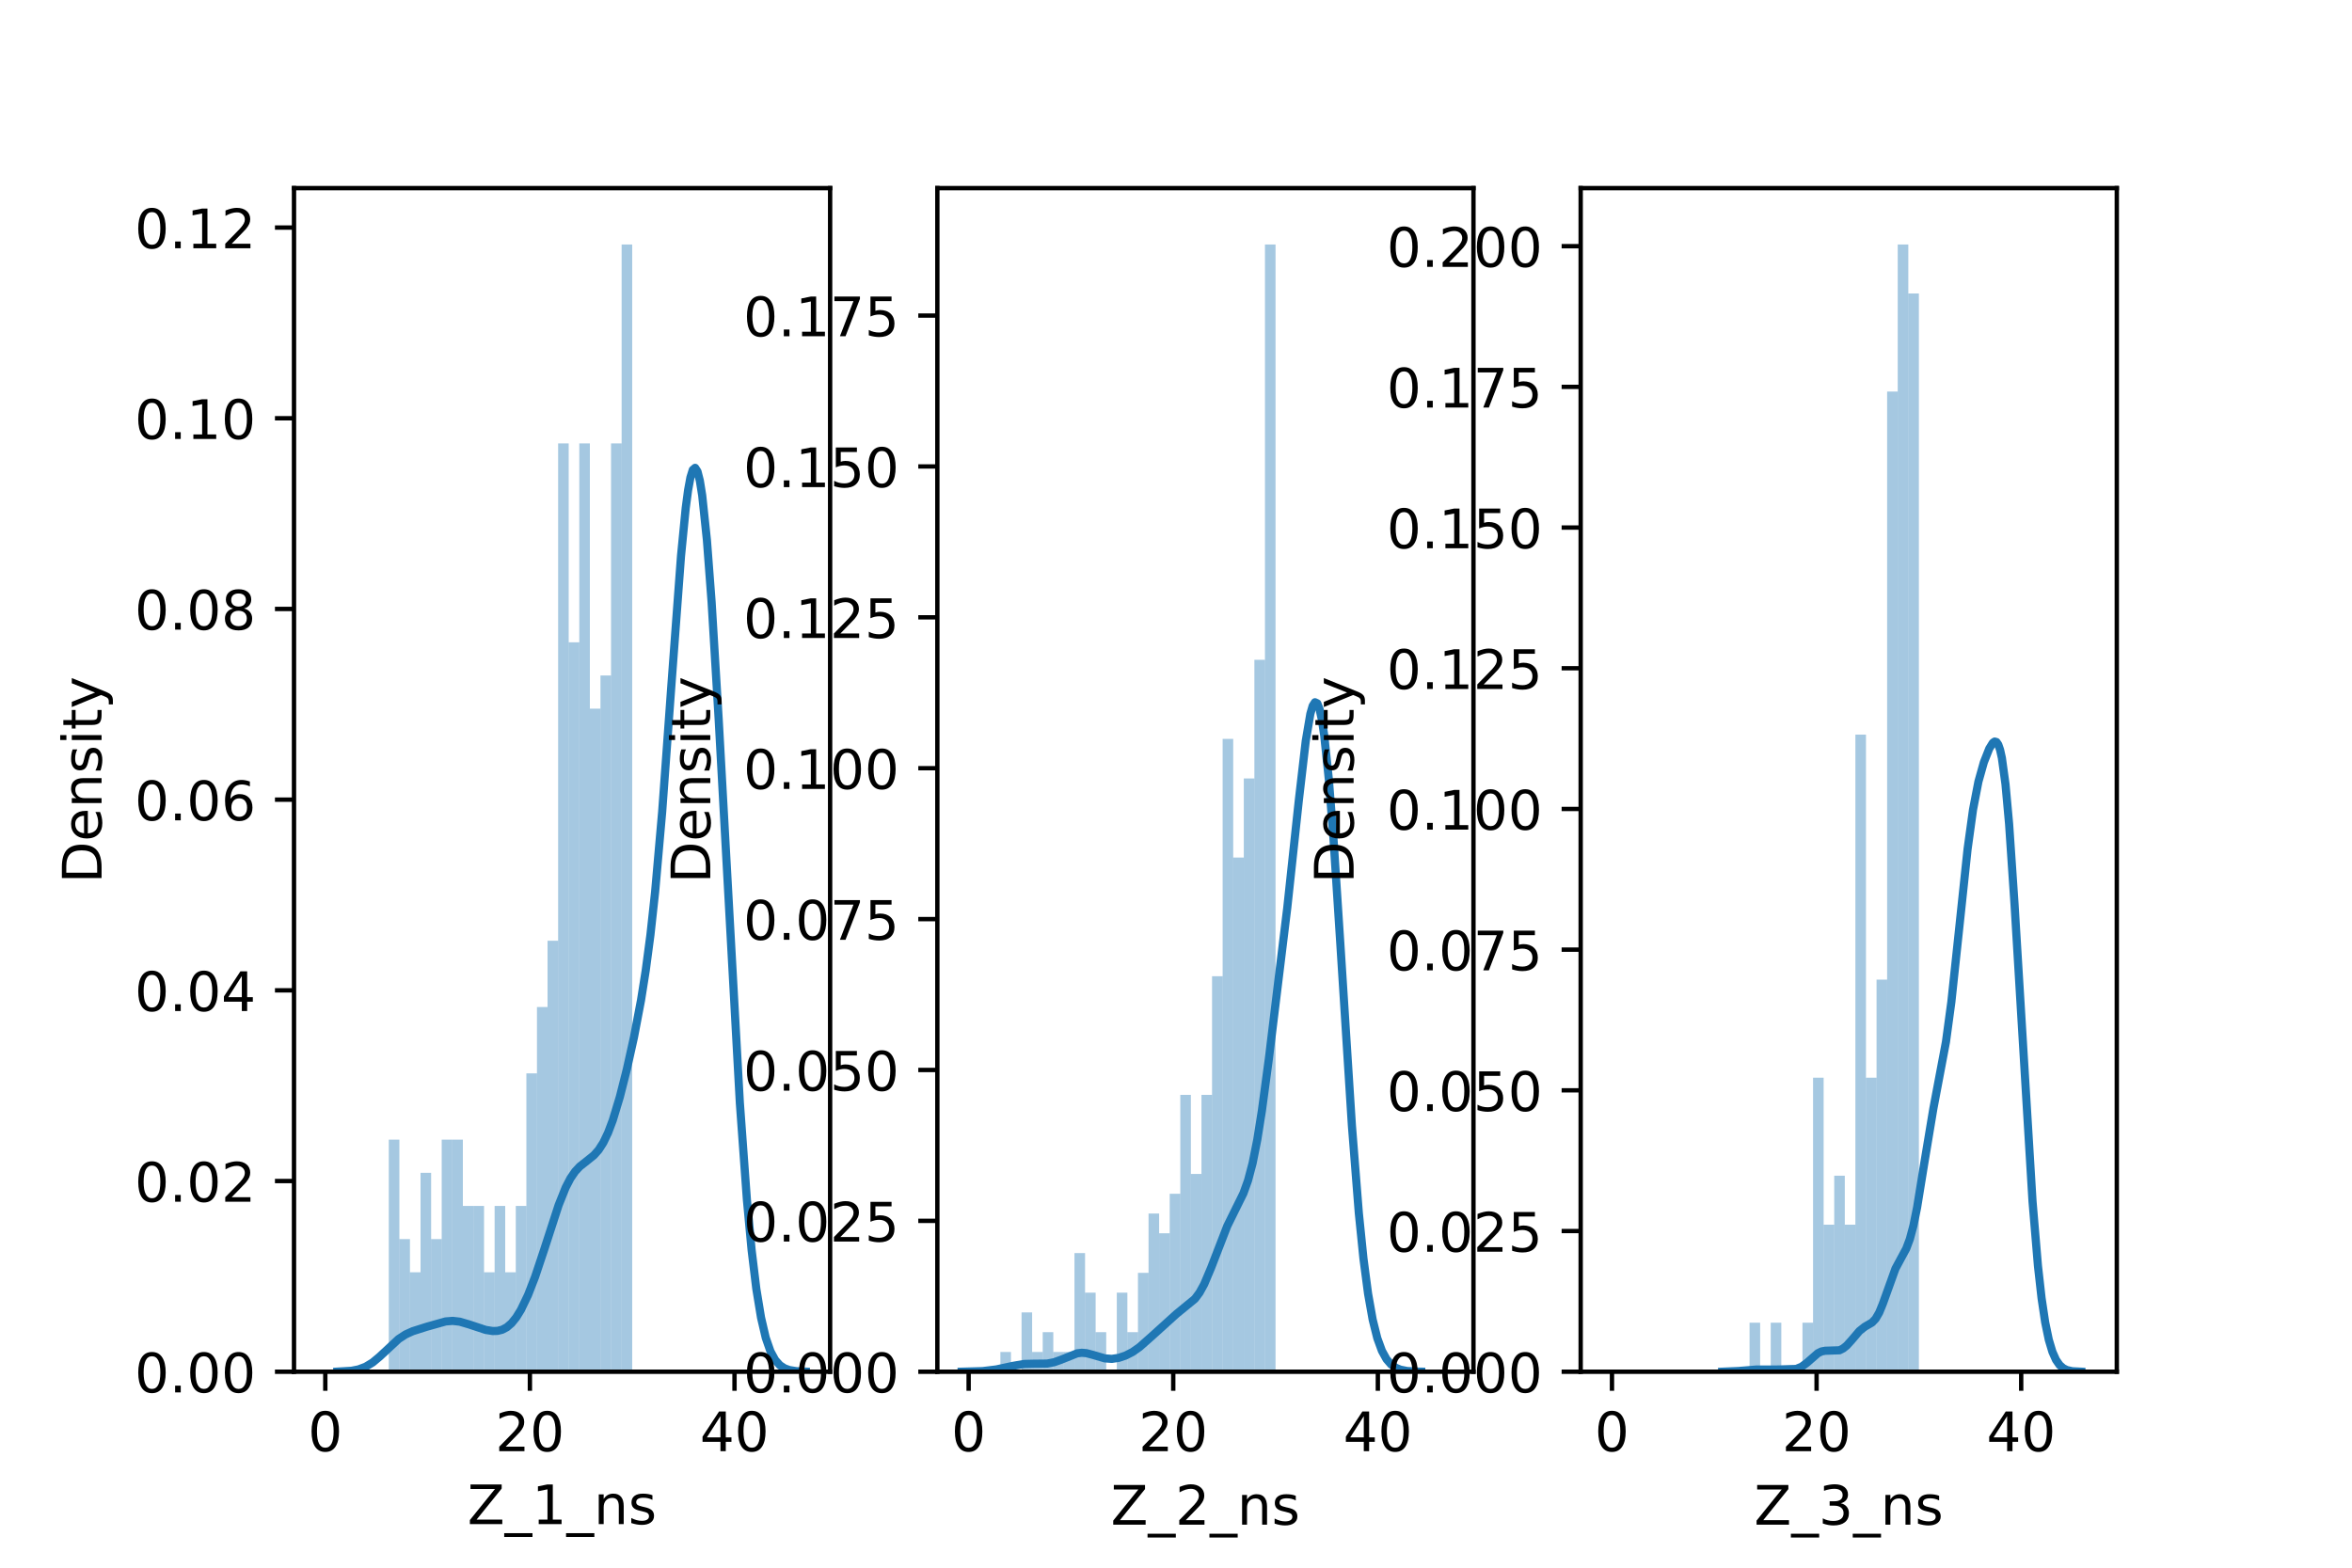 <?xml version="1.0" encoding="utf-8" standalone="no"?>
<!DOCTYPE svg PUBLIC "-//W3C//DTD SVG 1.1//EN"
  "http://www.w3.org/Graphics/SVG/1.1/DTD/svg11.dtd">
<!-- Created with matplotlib (https://matplotlib.org/) -->
<svg height="288pt" version="1.1" viewBox="0 0 432 288" width="432pt" xmlns="http://www.w3.org/2000/svg" xmlns:xlink="http://www.w3.org/1999/xlink">
 <defs>
  <style type="text/css">*{stroke-linecap:butt;stroke-linejoin:round;}</style>
 </defs>
 <g id="figure_1">
  <g id="patch_1">
   <path d="M 0 288 
L 432 288 
L 432 0 
L 0 0 
z
" style="fill:#ffffff;"/>
  </g>
  <g id="axes_1">
   <g id="patch_2">
    <path d="M 54 252 
L 152.471 252 
L 152.471 34.56 
L 54 34.56 
z
" style="fill:#ffffff;"/>
   </g>
   <g id="patch_3">
    <path clip-path="url(#p5bd2538bcc)" d="M 59.748 252 
L 61.692 252 
L 61.692 252 
L 59.748 252 
z
" style="fill:#1f77b4;opacity:0.4;"/>
   </g>
   <g id="patch_4">
    <path clip-path="url(#p5bd2538bcc)" d="M 61.692 252 
L 63.636 252 
L 63.636 252 
L 61.692 252 
z
" style="fill:#1f77b4;opacity:0.4;"/>
   </g>
   <g id="patch_5">
    <path clip-path="url(#p5bd2538bcc)" d="M 63.636 252 
L 65.579 252 
L 65.579 252 
L 63.636 252 
z
" style="fill:#1f77b4;opacity:0.4;"/>
   </g>
   <g id="patch_6">
    <path clip-path="url(#p5bd2538bcc)" d="M 65.579 252 
L 67.523 252 
L 67.523 252 
L 65.579 252 
z
" style="fill:#1f77b4;opacity:0.4;"/>
   </g>
   <g id="patch_7">
    <path clip-path="url(#p5bd2538bcc)" d="M 67.523 252 
L 69.467 252 
L 69.467 252 
L 67.523 252 
z
" style="fill:#1f77b4;opacity:0.4;"/>
   </g>
   <g id="patch_8">
    <path clip-path="url(#p5bd2538bcc)" d="M 69.467 252 
L 71.411 252 
L 71.411 252 
L 69.467 252 
z
" style="fill:#1f77b4;opacity:0.4;"/>
   </g>
   <g id="patch_9">
    <path clip-path="url(#p5bd2538bcc)" d="M 71.411 252 
L 73.355 252 
L 73.355 209.365 
L 71.411 209.365 
z
" style="fill:#1f77b4;opacity:0.4;"/>
   </g>
   <g id="patch_10">
    <path clip-path="url(#p5bd2538bcc)" d="M 73.355 252 
L 75.299 252 
L 75.299 227.637 
L 73.355 227.637 
z
" style="fill:#1f77b4;opacity:0.4;"/>
   </g>
   <g id="patch_11">
    <path clip-path="url(#p5bd2538bcc)" d="M 75.299 252 
L 77.242 252 
L 77.242 233.728 
L 75.299 233.728 
z
" style="fill:#1f77b4;opacity:0.4;"/>
   </g>
   <g id="patch_12">
    <path clip-path="url(#p5bd2538bcc)" d="M 77.242 252 
L 79.186 252 
L 79.186 215.455 
L 77.242 215.455 
z
" style="fill:#1f77b4;opacity:0.4;"/>
   </g>
   <g id="patch_13">
    <path clip-path="url(#p5bd2538bcc)" d="M 79.186 252 
L 81.13 252 
L 81.13 227.637 
L 79.186 227.637 
z
" style="fill:#1f77b4;opacity:0.4;"/>
   </g>
   <g id="patch_14">
    <path clip-path="url(#p5bd2538bcc)" d="M 81.13 252 
L 83.074 252 
L 83.074 209.365 
L 81.13 209.365 
z
" style="fill:#1f77b4;opacity:0.4;"/>
   </g>
   <g id="patch_15">
    <path clip-path="url(#p5bd2538bcc)" d="M 83.074 252 
L 85.018 252 
L 85.018 209.365 
L 83.074 209.365 
z
" style="fill:#1f77b4;opacity:0.4;"/>
   </g>
   <g id="patch_16">
    <path clip-path="url(#p5bd2538bcc)" d="M 85.018 252 
L 86.962 252 
L 86.962 221.546 
L 85.018 221.546 
z
" style="fill:#1f77b4;opacity:0.4;"/>
   </g>
   <g id="patch_17">
    <path clip-path="url(#p5bd2538bcc)" d="M 86.962 252 
L 88.906 252 
L 88.906 221.546 
L 86.962 221.546 
z
" style="fill:#1f77b4;opacity:0.4;"/>
   </g>
   <g id="patch_18">
    <path clip-path="url(#p5bd2538bcc)" d="M 88.906 252 
L 90.849 252 
L 90.849 233.728 
L 88.906 233.728 
z
" style="fill:#1f77b4;opacity:0.4;"/>
   </g>
   <g id="patch_19">
    <path clip-path="url(#p5bd2538bcc)" d="M 90.849 252 
L 92.793 252 
L 92.793 221.546 
L 90.849 221.546 
z
" style="fill:#1f77b4;opacity:0.4;"/>
   </g>
   <g id="patch_20">
    <path clip-path="url(#p5bd2538bcc)" d="M 92.793 252 
L 94.737 252 
L 94.737 233.728 
L 92.793 233.728 
z
" style="fill:#1f77b4;opacity:0.4;"/>
   </g>
   <g id="patch_21">
    <path clip-path="url(#p5bd2538bcc)" d="M 94.737 252 
L 96.681 252 
L 96.681 221.546 
L 94.737 221.546 
z
" style="fill:#1f77b4;opacity:0.4;"/>
   </g>
   <g id="patch_22">
    <path clip-path="url(#p5bd2538bcc)" d="M 96.681 252 
L 98.625 252 
L 98.625 197.183 
L 96.681 197.183 
z
" style="fill:#1f77b4;opacity:0.4;"/>
   </g>
   <g id="patch_23">
    <path clip-path="url(#p5bd2538bcc)" d="M 98.625 252 
L 100.569 252 
L 100.569 185.002 
L 98.625 185.002 
z
" style="fill:#1f77b4;opacity:0.4;"/>
   </g>
   <g id="patch_24">
    <path clip-path="url(#p5bd2538bcc)" d="M 100.569 252 
L 102.512 252 
L 102.512 172.82 
L 100.569 172.82 
z
" style="fill:#1f77b4;opacity:0.4;"/>
   </g>
   <g id="patch_25">
    <path clip-path="url(#p5bd2538bcc)" d="M 102.512 252 
L 104.456 252 
L 104.456 81.459 
L 102.512 81.459 
z
" style="fill:#1f77b4;opacity:0.4;"/>
   </g>
   <g id="patch_26">
    <path clip-path="url(#p5bd2538bcc)" d="M 104.456 252 
L 106.4 252 
L 106.4 118.003 
L 104.456 118.003 
z
" style="fill:#1f77b4;opacity:0.4;"/>
   </g>
   <g id="patch_27">
    <path clip-path="url(#p5bd2538bcc)" d="M 106.4 252 
L 108.344 252 
L 108.344 81.459 
L 106.4 81.459 
z
" style="fill:#1f77b4;opacity:0.4;"/>
   </g>
   <g id="patch_28">
    <path clip-path="url(#p5bd2538bcc)" d="M 108.344 252 
L 110.288 252 
L 110.288 130.185 
L 108.344 130.185 
z
" style="fill:#1f77b4;opacity:0.4;"/>
   </g>
   <g id="patch_29">
    <path clip-path="url(#p5bd2538bcc)" d="M 110.288 252 
L 112.232 252 
L 112.232 124.094 
L 110.288 124.094 
z
" style="fill:#1f77b4;opacity:0.4;"/>
   </g>
   <g id="patch_30">
    <path clip-path="url(#p5bd2538bcc)" d="M 112.232 252 
L 114.175 252 
L 114.175 81.459 
L 112.232 81.459 
z
" style="fill:#1f77b4;opacity:0.4;"/>
   </g>
   <g id="patch_31">
    <path clip-path="url(#p5bd2538bcc)" d="M 114.175 252 
L 116.119 252 
L 116.119 44.914 
L 114.175 44.914 
z
" style="fill:#1f77b4;opacity:0.4;"/>
   </g>
   <g id="matplotlib.axis_1">
    <g id="xtick_1">
     <g id="line2d_1">
      <defs>
       <path d="M 0 0 
L 0 3.5 
" id="maea477ace5" style="stroke:#000000;stroke-width:0.8;"/>
      </defs>
      <g>
       <use style="stroke:#000000;stroke-width:0.8;" x="59.748" xlink:href="#maea477ace5" y="252"/>
      </g>
     </g>
     <g id="text_1">
      <!-- 0 -->
      <g transform="translate(56.567 266.598)scale(0.1 -0.1)">
       <defs>
        <path d="M 31.781 66.406 
Q 24.172 66.406 20.328 58.906 
Q 16.5 51.422 16.5 36.375 
Q 16.5 21.391 20.328 13.891 
Q 24.172 6.391 31.781 6.391 
Q 39.453 6.391 43.281 13.891 
Q 47.125 21.391 47.125 36.375 
Q 47.125 51.422 43.281 58.906 
Q 39.453 66.406 31.781 66.406 
z
M 31.781 74.219 
Q 44.047 74.219 50.516 64.516 
Q 56.984 54.828 56.984 36.375 
Q 56.984 17.969 50.516 8.266 
Q 44.047 -1.422 31.781 -1.422 
Q 19.531 -1.422 13.062 8.266 
Q 6.594 17.969 6.594 36.375 
Q 6.594 54.828 13.062 64.516 
Q 19.531 74.219 31.781 74.219 
z
" id="DejaVuSans-48"/>
       </defs>
       <use xlink:href="#DejaVuSans-48"/>
      </g>
     </g>
    </g>
    <g id="xtick_2">
     <g id="line2d_2">
      <g>
       <use style="stroke:#000000;stroke-width:0.8;" x="97.329" xlink:href="#maea477ace5" y="252"/>
      </g>
     </g>
     <g id="text_2">
      <!-- 20 -->
      <g transform="translate(90.966 266.598)scale(0.1 -0.1)">
       <defs>
        <path d="M 19.188 8.297 
L 53.609 8.297 
L 53.609 0 
L 7.328 0 
L 7.328 8.297 
Q 12.938 14.109 22.625 23.891 
Q 32.328 33.688 34.812 36.531 
Q 39.547 41.844 41.422 45.531 
Q 43.312 49.219 43.312 52.781 
Q 43.312 58.594 39.234 62.25 
Q 35.156 65.922 28.609 65.922 
Q 23.969 65.922 18.812 64.312 
Q 13.672 62.703 7.812 59.422 
L 7.812 69.391 
Q 13.766 71.781 18.938 73 
Q 24.125 74.219 28.422 74.219 
Q 39.75 74.219 46.484 68.547 
Q 53.219 62.891 53.219 53.422 
Q 53.219 48.922 51.531 44.891 
Q 49.859 40.875 45.406 35.406 
Q 44.188 33.984 37.641 27.219 
Q 31.109 20.453 19.188 8.297 
z
" id="DejaVuSans-50"/>
       </defs>
       <use xlink:href="#DejaVuSans-50"/>
       <use x="63.623" xlink:href="#DejaVuSans-48"/>
      </g>
     </g>
    </g>
    <g id="xtick_3">
     <g id="line2d_3">
      <g>
       <use style="stroke:#000000;stroke-width:0.8;" x="134.91" xlink:href="#maea477ace5" y="252"/>
      </g>
     </g>
     <g id="text_3">
      <!-- 40 -->
      <g transform="translate(128.547 266.598)scale(0.1 -0.1)">
       <defs>
        <path d="M 37.797 64.312 
L 12.891 25.391 
L 37.797 25.391 
z
M 35.203 72.906 
L 47.609 72.906 
L 47.609 25.391 
L 58.016 25.391 
L 58.016 17.188 
L 47.609 17.188 
L 47.609 0 
L 37.797 0 
L 37.797 17.188 
L 4.891 17.188 
L 4.891 26.703 
z
" id="DejaVuSans-52"/>
       </defs>
       <use xlink:href="#DejaVuSans-52"/>
       <use x="63.623" xlink:href="#DejaVuSans-48"/>
      </g>
     </g>
    </g>
    <g id="text_4">
     <!-- Z_1_ns -->
     <g transform="translate(85.856 279.998)scale(0.1 -0.1)">
      <defs>
       <path d="M 5.609 72.906 
L 62.891 72.906 
L 62.891 65.375 
L 16.797 8.297 
L 64.016 8.297 
L 64.016 0 
L 4.5 0 
L 4.5 7.516 
L 50.594 64.594 
L 5.609 64.594 
z
" id="DejaVuSans-90"/>
       <path d="M 50.984 -16.609 
L 50.984 -23.578 
L -0.984 -23.578 
L -0.984 -16.609 
z
" id="DejaVuSans-95"/>
       <path d="M 12.406 8.297 
L 28.516 8.297 
L 28.516 63.922 
L 10.984 60.406 
L 10.984 69.391 
L 28.422 72.906 
L 38.281 72.906 
L 38.281 8.297 
L 54.391 8.297 
L 54.391 0 
L 12.406 0 
z
" id="DejaVuSans-49"/>
       <path d="M 54.891 33.016 
L 54.891 0 
L 45.906 0 
L 45.906 32.719 
Q 45.906 40.484 42.875 44.328 
Q 39.844 48.188 33.797 48.188 
Q 26.516 48.188 22.312 43.547 
Q 18.109 38.922 18.109 30.906 
L 18.109 0 
L 9.078 0 
L 9.078 54.688 
L 18.109 54.688 
L 18.109 46.188 
Q 21.344 51.125 25.703 53.562 
Q 30.078 56 35.797 56 
Q 45.219 56 50.047 50.172 
Q 54.891 44.344 54.891 33.016 
z
" id="DejaVuSans-110"/>
       <path d="M 44.281 53.078 
L 44.281 44.578 
Q 40.484 46.531 36.375 47.5 
Q 32.281 48.484 27.875 48.484 
Q 21.188 48.484 17.844 46.438 
Q 14.5 44.391 14.5 40.281 
Q 14.5 37.156 16.891 35.375 
Q 19.281 33.594 26.516 31.984 
L 29.594 31.297 
Q 39.156 29.25 43.188 25.516 
Q 47.219 21.781 47.219 15.094 
Q 47.219 7.469 41.188 3.016 
Q 35.156 -1.422 24.609 -1.422 
Q 20.219 -1.422 15.453 -0.562 
Q 10.688 0.297 5.422 2 
L 5.422 11.281 
Q 10.406 8.688 15.234 7.391 
Q 20.062 6.109 24.812 6.109 
Q 31.156 6.109 34.562 8.281 
Q 37.984 10.453 37.984 14.406 
Q 37.984 18.062 35.516 20.016 
Q 33.062 21.969 24.703 23.781 
L 21.578 24.516 
Q 13.234 26.266 9.516 29.906 
Q 5.812 33.547 5.812 39.891 
Q 5.812 47.609 11.281 51.797 
Q 16.75 56 26.812 56 
Q 31.781 56 36.172 55.266 
Q 40.578 54.547 44.281 53.078 
z
" id="DejaVuSans-115"/>
      </defs>
      <use xlink:href="#DejaVuSans-90"/>
      <use x="68.506" xlink:href="#DejaVuSans-95"/>
      <use x="118.506" xlink:href="#DejaVuSans-49"/>
      <use x="182.129" xlink:href="#DejaVuSans-95"/>
      <use x="232.129" xlink:href="#DejaVuSans-110"/>
      <use x="295.508" xlink:href="#DejaVuSans-115"/>
     </g>
    </g>
   </g>
   <g id="matplotlib.axis_2">
    <g id="ytick_1">
     <g id="line2d_4">
      <defs>
       <path d="M 0 0 
L -3.5 0 
" id="me476aa5014" style="stroke:#000000;stroke-width:0.8;"/>
      </defs>
      <g>
       <use style="stroke:#000000;stroke-width:0.8;" x="54" xlink:href="#me476aa5014" y="252"/>
      </g>
     </g>
     <g id="text_5">
      <!-- 0.00 -->
      <g transform="translate(24.734 255.799)scale(0.1 -0.1)">
       <defs>
        <path d="M 10.688 12.406 
L 21 12.406 
L 21 0 
L 10.688 0 
z
" id="DejaVuSans-46"/>
       </defs>
       <use xlink:href="#DejaVuSans-48"/>
       <use x="63.623" xlink:href="#DejaVuSans-46"/>
       <use x="95.41" xlink:href="#DejaVuSans-48"/>
       <use x="159.033" xlink:href="#DejaVuSans-48"/>
      </g>
     </g>
    </g>
    <g id="ytick_2">
     <g id="line2d_5">
      <g>
       <use style="stroke:#000000;stroke-width:0.8;" x="54" xlink:href="#me476aa5014" y="216.968"/>
      </g>
     </g>
     <g id="text_6">
      <!-- 0.02 -->
      <g transform="translate(24.734 220.767)scale(0.1 -0.1)">
       <use xlink:href="#DejaVuSans-48"/>
       <use x="63.623" xlink:href="#DejaVuSans-46"/>
       <use x="95.41" xlink:href="#DejaVuSans-48"/>
       <use x="159.033" xlink:href="#DejaVuSans-50"/>
      </g>
     </g>
    </g>
    <g id="ytick_3">
     <g id="line2d_6">
      <g>
       <use style="stroke:#000000;stroke-width:0.8;" x="54" xlink:href="#me476aa5014" y="181.935"/>
      </g>
     </g>
     <g id="text_7">
      <!-- 0.04 -->
      <g transform="translate(24.734 185.735)scale(0.1 -0.1)">
       <use xlink:href="#DejaVuSans-48"/>
       <use x="63.623" xlink:href="#DejaVuSans-46"/>
       <use x="95.41" xlink:href="#DejaVuSans-48"/>
       <use x="159.033" xlink:href="#DejaVuSans-52"/>
      </g>
     </g>
    </g>
    <g id="ytick_4">
     <g id="line2d_7">
      <g>
       <use style="stroke:#000000;stroke-width:0.8;" x="54" xlink:href="#me476aa5014" y="146.903"/>
      </g>
     </g>
     <g id="text_8">
      <!-- 0.06 -->
      <g transform="translate(24.734 150.702)scale(0.1 -0.1)">
       <defs>
        <path d="M 33.016 40.375 
Q 26.375 40.375 22.484 35.828 
Q 18.609 31.297 18.609 23.391 
Q 18.609 15.531 22.484 10.953 
Q 26.375 6.391 33.016 6.391 
Q 39.656 6.391 43.531 10.953 
Q 47.406 15.531 47.406 23.391 
Q 47.406 31.297 43.531 35.828 
Q 39.656 40.375 33.016 40.375 
z
M 52.594 71.297 
L 52.594 62.312 
Q 48.875 64.062 45.094 64.984 
Q 41.312 65.922 37.594 65.922 
Q 27.828 65.922 22.672 59.328 
Q 17.531 52.734 16.797 39.406 
Q 19.672 43.656 24.016 45.922 
Q 28.375 48.188 33.594 48.188 
Q 44.578 48.188 50.953 41.516 
Q 57.328 34.859 57.328 23.391 
Q 57.328 12.156 50.688 5.359 
Q 44.047 -1.422 33.016 -1.422 
Q 20.359 -1.422 13.672 8.266 
Q 6.984 17.969 6.984 36.375 
Q 6.984 53.656 15.188 63.938 
Q 23.391 74.219 37.203 74.219 
Q 40.922 74.219 44.703 73.484 
Q 48.484 72.75 52.594 71.297 
z
" id="DejaVuSans-54"/>
       </defs>
       <use xlink:href="#DejaVuSans-48"/>
       <use x="63.623" xlink:href="#DejaVuSans-46"/>
       <use x="95.41" xlink:href="#DejaVuSans-48"/>
       <use x="159.033" xlink:href="#DejaVuSans-54"/>
      </g>
     </g>
    </g>
    <g id="ytick_5">
     <g id="line2d_8">
      <g>
       <use style="stroke:#000000;stroke-width:0.8;" x="54" xlink:href="#me476aa5014" y="111.871"/>
      </g>
     </g>
     <g id="text_9">
      <!-- 0.08 -->
      <g transform="translate(24.734 115.67)scale(0.1 -0.1)">
       <defs>
        <path d="M 31.781 34.625 
Q 24.75 34.625 20.719 30.859 
Q 16.703 27.094 16.703 20.516 
Q 16.703 13.922 20.719 10.156 
Q 24.75 6.391 31.781 6.391 
Q 38.812 6.391 42.859 10.172 
Q 46.922 13.969 46.922 20.516 
Q 46.922 27.094 42.891 30.859 
Q 38.875 34.625 31.781 34.625 
z
M 21.922 38.812 
Q 15.578 40.375 12.031 44.719 
Q 8.5 49.078 8.5 55.328 
Q 8.5 64.062 14.719 69.141 
Q 20.953 74.219 31.781 74.219 
Q 42.672 74.219 48.875 69.141 
Q 55.078 64.062 55.078 55.328 
Q 55.078 49.078 51.531 44.719 
Q 48 40.375 41.703 38.812 
Q 48.828 37.156 52.797 32.312 
Q 56.781 27.484 56.781 20.516 
Q 56.781 9.906 50.312 4.234 
Q 43.844 -1.422 31.781 -1.422 
Q 19.734 -1.422 13.25 4.234 
Q 6.781 9.906 6.781 20.516 
Q 6.781 27.484 10.781 32.312 
Q 14.797 37.156 21.922 38.812 
z
M 18.312 54.391 
Q 18.312 48.734 21.844 45.562 
Q 25.391 42.391 31.781 42.391 
Q 38.141 42.391 41.719 45.562 
Q 45.312 48.734 45.312 54.391 
Q 45.312 60.062 41.719 63.234 
Q 38.141 66.406 31.781 66.406 
Q 25.391 66.406 21.844 63.234 
Q 18.312 60.062 18.312 54.391 
z
" id="DejaVuSans-56"/>
       </defs>
       <use xlink:href="#DejaVuSans-48"/>
       <use x="63.623" xlink:href="#DejaVuSans-46"/>
       <use x="95.41" xlink:href="#DejaVuSans-48"/>
       <use x="159.033" xlink:href="#DejaVuSans-56"/>
      </g>
     </g>
    </g>
    <g id="ytick_6">
     <g id="line2d_9">
      <g>
       <use style="stroke:#000000;stroke-width:0.8;" x="54" xlink:href="#me476aa5014" y="76.838"/>
      </g>
     </g>
     <g id="text_10">
      <!-- 0.10 -->
      <g transform="translate(24.734 80.637)scale(0.1 -0.1)">
       <use xlink:href="#DejaVuSans-48"/>
       <use x="63.623" xlink:href="#DejaVuSans-46"/>
       <use x="95.41" xlink:href="#DejaVuSans-49"/>
       <use x="159.033" xlink:href="#DejaVuSans-48"/>
      </g>
     </g>
    </g>
    <g id="ytick_7">
     <g id="line2d_10">
      <g>
       <use style="stroke:#000000;stroke-width:0.8;" x="54" xlink:href="#me476aa5014" y="41.806"/>
      </g>
     </g>
     <g id="text_11">
      <!-- 0.12 -->
      <g transform="translate(24.734 45.605)scale(0.1 -0.1)">
       <use xlink:href="#DejaVuSans-48"/>
       <use x="63.623" xlink:href="#DejaVuSans-46"/>
       <use x="95.41" xlink:href="#DejaVuSans-49"/>
       <use x="159.033" xlink:href="#DejaVuSans-50"/>
      </g>
     </g>
    </g>
    <g id="text_12">
     <!-- Density -->
     <g transform="translate(18.655 162.289)rotate(-90)scale(0.1 -0.1)">
      <defs>
       <path d="M 19.672 64.797 
L 19.672 8.109 
L 31.594 8.109 
Q 46.688 8.109 53.688 14.938 
Q 60.688 21.781 60.688 36.531 
Q 60.688 51.172 53.688 57.984 
Q 46.688 64.797 31.594 64.797 
z
M 9.812 72.906 
L 30.078 72.906 
Q 51.266 72.906 61.172 64.094 
Q 71.094 55.281 71.094 36.531 
Q 71.094 17.672 61.125 8.828 
Q 51.172 0 30.078 0 
L 9.812 0 
z
" id="DejaVuSans-68"/>
       <path d="M 56.203 29.594 
L 56.203 25.203 
L 14.891 25.203 
Q 15.484 15.922 20.484 11.062 
Q 25.484 6.203 34.422 6.203 
Q 39.594 6.203 44.453 7.469 
Q 49.312 8.734 54.109 11.281 
L 54.109 2.781 
Q 49.266 0.734 44.188 -0.344 
Q 39.109 -1.422 33.891 -1.422 
Q 20.797 -1.422 13.156 6.188 
Q 5.516 13.812 5.516 26.812 
Q 5.516 40.234 12.766 48.109 
Q 20.016 56 32.328 56 
Q 43.359 56 49.781 48.891 
Q 56.203 41.797 56.203 29.594 
z
M 47.219 32.234 
Q 47.125 39.594 43.094 43.984 
Q 39.062 48.391 32.422 48.391 
Q 24.906 48.391 20.391 44.141 
Q 15.875 39.891 15.188 32.172 
z
" id="DejaVuSans-101"/>
       <path d="M 9.422 54.688 
L 18.406 54.688 
L 18.406 0 
L 9.422 0 
z
M 9.422 75.984 
L 18.406 75.984 
L 18.406 64.594 
L 9.422 64.594 
z
" id="DejaVuSans-105"/>
       <path d="M 18.312 70.219 
L 18.312 54.688 
L 36.812 54.688 
L 36.812 47.703 
L 18.312 47.703 
L 18.312 18.016 
Q 18.312 11.328 20.141 9.422 
Q 21.969 7.516 27.594 7.516 
L 36.812 7.516 
L 36.812 0 
L 27.594 0 
Q 17.188 0 13.234 3.875 
Q 9.281 7.766 9.281 18.016 
L 9.281 47.703 
L 2.688 47.703 
L 2.688 54.688 
L 9.281 54.688 
L 9.281 70.219 
z
" id="DejaVuSans-116"/>
       <path d="M 32.172 -5.078 
Q 28.375 -14.844 24.75 -17.812 
Q 21.141 -20.797 15.094 -20.797 
L 7.906 -20.797 
L 7.906 -13.281 
L 13.188 -13.281 
Q 16.891 -13.281 18.938 -11.516 
Q 21 -9.766 23.484 -3.219 
L 25.094 0.875 
L 2.984 54.688 
L 12.5 54.688 
L 29.594 11.922 
L 46.688 54.688 
L 56.203 54.688 
z
" id="DejaVuSans-121"/>
      </defs>
      <use xlink:href="#DejaVuSans-68"/>
      <use x="77.002" xlink:href="#DejaVuSans-101"/>
      <use x="138.525" xlink:href="#DejaVuSans-110"/>
      <use x="201.904" xlink:href="#DejaVuSans-115"/>
      <use x="254.004" xlink:href="#DejaVuSans-105"/>
      <use x="281.787" xlink:href="#DejaVuSans-116"/>
      <use x="320.996" xlink:href="#DejaVuSans-121"/>
     </g>
    </g>
   </g>
   <g id="line2d_11">
    <path clip-path="url(#p5bd2538bcc)" d="M 61.97 251.981 
L 64.564 251.825 
L 65.86 251.571 
L 67.157 251.084 
L 68.454 250.295 
L 69.751 249.209 
L 73.209 245.99 
L 74.506 245.145 
L 75.803 244.558 
L 78.397 243.734 
L 81.855 242.762 
L 83.152 242.658 
L 84.449 242.807 
L 86.178 243.317 
L 89.204 244.319 
L 90.501 244.523 
L 91.365 244.498 
L 92.23 244.287 
L 93.094 243.833 
L 93.959 243.087 
L 94.824 242.017 
L 95.688 240.613 
L 96.985 237.909 
L 98.282 234.57 
L 100.011 229.386 
L 102.605 221.393 
L 103.902 218.156 
L 104.766 216.487 
L 105.631 215.221 
L 106.495 214.294 
L 107.792 213.273 
L 109.089 212.229 
L 109.954 211.253 
L 110.818 209.904 
L 111.683 208.099 
L 112.547 205.811 
L 113.844 201.53 
L 115.141 196.413 
L 116.438 190.578 
L 117.735 183.763 
L 118.599 178.309 
L 119.464 171.77 
L 120.328 163.856 
L 121.625 149.128 
L 123.354 125.36 
L 125.084 102.137 
L 125.948 93.326 
L 126.38 90.069 
L 126.813 87.71 
L 127.245 86.32 
L 127.677 85.947 
L 128.11 86.609 
L 128.542 88.304 
L 128.974 91.001 
L 129.839 99.19 
L 130.703 110.6 
L 132 132.105 
L 135.891 202.607 
L 137.188 220.42 
L 138.052 229.644 
L 138.917 236.784 
L 139.781 242.053 
L 140.646 245.761 
L 141.51 248.249 
L 142.375 249.84 
L 143.24 250.81 
L 144.104 251.374 
L 144.969 251.686 
L 146.266 251.898 
L 147.995 251.981 
L 147.995 251.981 
" style="fill:none;stroke:#1f77b4;stroke-linecap:square;stroke-width:1.5;"/>
   </g>
   <g id="patch_32">
    <path d="M 54 252 
L 54 34.56 
" style="fill:none;stroke:#000000;stroke-linecap:square;stroke-linejoin:miter;stroke-width:0.8;"/>
   </g>
   <g id="patch_33">
    <path d="M 152.471 252 
L 152.471 34.56 
" style="fill:none;stroke:#000000;stroke-linecap:square;stroke-linejoin:miter;stroke-width:0.8;"/>
   </g>
   <g id="patch_34">
    <path d="M 54 252 
L 152.471 252 
" style="fill:none;stroke:#000000;stroke-linecap:square;stroke-linejoin:miter;stroke-width:0.8;"/>
   </g>
   <g id="patch_35">
    <path d="M 54 34.56 
L 152.471 34.56 
" style="fill:none;stroke:#000000;stroke-linecap:square;stroke-linejoin:miter;stroke-width:0.8;"/>
   </g>
  </g>
  <g id="axes_2">
   <g id="patch_36">
    <path d="M 172.165 252 
L 270.635 252 
L 270.635 34.56 
L 172.165 34.56 
z
" style="fill:#ffffff;"/>
   </g>
   <g id="patch_37">
    <path clip-path="url(#p69d1ebd123)" d="M 177.913 252 
L 179.856 252 
L 179.856 252 
L 177.913 252 
z
" style="fill:#1f77b4;opacity:0.4;"/>
   </g>
   <g id="patch_38">
    <path clip-path="url(#p69d1ebd123)" d="M 179.856 252 
L 181.8 252 
L 181.8 252 
L 179.856 252 
z
" style="fill:#1f77b4;opacity:0.4;"/>
   </g>
   <g id="patch_39">
    <path clip-path="url(#p69d1ebd123)" d="M 181.8 252 
L 183.744 252 
L 183.744 252 
L 181.8 252 
z
" style="fill:#1f77b4;opacity:0.4;"/>
   </g>
   <g id="patch_40">
    <path clip-path="url(#p69d1ebd123)" d="M 183.744 252 
L 185.688 252 
L 185.688 248.367 
L 183.744 248.367 
z
" style="fill:#1f77b4;opacity:0.4;"/>
   </g>
   <g id="patch_41">
    <path clip-path="url(#p69d1ebd123)" d="M 185.688 252 
L 187.632 252 
L 187.632 252 
L 185.688 252 
z
" style="fill:#1f77b4;opacity:0.4;"/>
   </g>
   <g id="patch_42">
    <path clip-path="url(#p69d1ebd123)" d="M 187.632 252 
L 189.576 252 
L 189.576 241.101 
L 187.632 241.101 
z
" style="fill:#1f77b4;opacity:0.4;"/>
   </g>
   <g id="patch_43">
    <path clip-path="url(#p69d1ebd123)" d="M 189.576 252 
L 191.52 252 
L 191.52 248.367 
L 189.576 248.367 
z
" style="fill:#1f77b4;opacity:0.4;"/>
   </g>
   <g id="patch_44">
    <path clip-path="url(#p69d1ebd123)" d="M 191.52 252 
L 193.463 252 
L 193.463 244.734 
L 191.52 244.734 
z
" style="fill:#1f77b4;opacity:0.4;"/>
   </g>
   <g id="patch_45">
    <path clip-path="url(#p69d1ebd123)" d="M 193.463 252 
L 195.407 252 
L 195.407 248.367 
L 193.463 248.367 
z
" style="fill:#1f77b4;opacity:0.4;"/>
   </g>
   <g id="patch_46">
    <path clip-path="url(#p69d1ebd123)" d="M 195.407 252 
L 197.351 252 
L 197.351 248.367 
L 195.407 248.367 
z
" style="fill:#1f77b4;opacity:0.4;"/>
   </g>
   <g id="patch_47">
    <path clip-path="url(#p69d1ebd123)" d="M 197.351 252 
L 199.295 252 
L 199.295 230.202 
L 197.351 230.202 
z
" style="fill:#1f77b4;opacity:0.4;"/>
   </g>
   <g id="patch_48">
    <path clip-path="url(#p69d1ebd123)" d="M 199.295 252 
L 201.239 252 
L 201.239 237.468 
L 199.295 237.468 
z
" style="fill:#1f77b4;opacity:0.4;"/>
   </g>
   <g id="patch_49">
    <path clip-path="url(#p69d1ebd123)" d="M 201.239 252 
L 203.183 252 
L 203.183 244.734 
L 201.239 244.734 
z
" style="fill:#1f77b4;opacity:0.4;"/>
   </g>
   <g id="patch_50">
    <path clip-path="url(#p69d1ebd123)" d="M 203.183 252 
L 205.126 252 
L 205.126 252 
L 203.183 252 
z
" style="fill:#1f77b4;opacity:0.4;"/>
   </g>
   <g id="patch_51">
    <path clip-path="url(#p69d1ebd123)" d="M 205.126 252 
L 207.07 252 
L 207.07 237.468 
L 205.126 237.468 
z
" style="fill:#1f77b4;opacity:0.4;"/>
   </g>
   <g id="patch_52">
    <path clip-path="url(#p69d1ebd123)" d="M 207.07 252 
L 209.014 252 
L 209.014 244.734 
L 207.07 244.734 
z
" style="fill:#1f77b4;opacity:0.4;"/>
   </g>
   <g id="patch_53">
    <path clip-path="url(#p69d1ebd123)" d="M 209.014 252 
L 210.958 252 
L 210.958 233.835 
L 209.014 233.835 
z
" style="fill:#1f77b4;opacity:0.4;"/>
   </g>
   <g id="patch_54">
    <path clip-path="url(#p69d1ebd123)" d="M 210.958 252 
L 212.902 252 
L 212.902 222.935 
L 210.958 222.935 
z
" style="fill:#1f77b4;opacity:0.4;"/>
   </g>
   <g id="patch_55">
    <path clip-path="url(#p69d1ebd123)" d="M 212.902 252 
L 214.846 252 
L 214.846 226.568 
L 212.902 226.568 
z
" style="fill:#1f77b4;opacity:0.4;"/>
   </g>
   <g id="patch_56">
    <path clip-path="url(#p69d1ebd123)" d="M 214.846 252 
L 216.789 252 
L 216.789 219.302 
L 214.846 219.302 
z
" style="fill:#1f77b4;opacity:0.4;"/>
   </g>
   <g id="patch_57">
    <path clip-path="url(#p69d1ebd123)" d="M 216.789 252 
L 218.733 252 
L 218.733 201.137 
L 216.789 201.137 
z
" style="fill:#1f77b4;opacity:0.4;"/>
   </g>
   <g id="patch_58">
    <path clip-path="url(#p69d1ebd123)" d="M 218.733 252 
L 220.677 252 
L 220.677 215.669 
L 218.733 215.669 
z
" style="fill:#1f77b4;opacity:0.4;"/>
   </g>
   <g id="patch_59">
    <path clip-path="url(#p69d1ebd123)" d="M 220.677 252 
L 222.621 252 
L 222.621 201.137 
L 220.677 201.137 
z
" style="fill:#1f77b4;opacity:0.4;"/>
   </g>
   <g id="patch_60">
    <path clip-path="url(#p69d1ebd123)" d="M 222.621 252 
L 224.565 252 
L 224.565 179.338 
L 222.621 179.338 
z
" style="fill:#1f77b4;opacity:0.4;"/>
   </g>
   <g id="patch_61">
    <path clip-path="url(#p69d1ebd123)" d="M 224.565 252 
L 226.509 252 
L 226.509 135.741 
L 224.565 135.741 
z
" style="fill:#1f77b4;opacity:0.4;"/>
   </g>
   <g id="patch_62">
    <path clip-path="url(#p69d1ebd123)" d="M 226.509 252 
L 228.453 252 
L 228.453 157.54 
L 226.509 157.54 
z
" style="fill:#1f77b4;opacity:0.4;"/>
   </g>
   <g id="patch_63">
    <path clip-path="url(#p69d1ebd123)" d="M 228.453 252 
L 230.396 252 
L 230.396 143.008 
L 228.453 143.008 
z
" style="fill:#1f77b4;opacity:0.4;"/>
   </g>
   <g id="patch_64">
    <path clip-path="url(#p69d1ebd123)" d="M 230.396 252 
L 232.34 252 
L 232.34 121.209 
L 230.396 121.209 
z
" style="fill:#1f77b4;opacity:0.4;"/>
   </g>
   <g id="patch_65">
    <path clip-path="url(#p69d1ebd123)" d="M 232.34 252 
L 234.284 252 
L 234.284 44.914 
L 232.34 44.914 
z
" style="fill:#1f77b4;opacity:0.4;"/>
   </g>
   <g id="matplotlib.axis_3">
    <g id="xtick_4">
     <g id="line2d_12">
      <g>
       <use style="stroke:#000000;stroke-width:0.8;" x="177.913" xlink:href="#maea477ace5" y="252"/>
      </g>
     </g>
     <g id="text_13">
      <!-- 0 -->
      <g transform="translate(174.731 266.598)scale(0.1 -0.1)">
       <use xlink:href="#DejaVuSans-48"/>
      </g>
     </g>
    </g>
    <g id="xtick_5">
     <g id="line2d_13">
      <g>
       <use style="stroke:#000000;stroke-width:0.8;" x="215.494" xlink:href="#maea477ace5" y="252"/>
      </g>
     </g>
     <g id="text_14">
      <!-- 20 -->
      <g transform="translate(209.131 266.598)scale(0.1 -0.1)">
       <use xlink:href="#DejaVuSans-50"/>
       <use x="63.623" xlink:href="#DejaVuSans-48"/>
      </g>
     </g>
    </g>
    <g id="xtick_6">
     <g id="line2d_14">
      <g>
       <use style="stroke:#000000;stroke-width:0.8;" x="253.075" xlink:href="#maea477ace5" y="252"/>
      </g>
     </g>
     <g id="text_15">
      <!-- 40 -->
      <g transform="translate(246.712 266.598)scale(0.1 -0.1)">
       <use xlink:href="#DejaVuSans-52"/>
       <use x="63.623" xlink:href="#DejaVuSans-48"/>
      </g>
     </g>
    </g>
    <g id="text_16">
     <!-- Z_2_ns -->
     <g transform="translate(204.02 280.1)scale(0.1 -0.1)">
      <use xlink:href="#DejaVuSans-90"/>
      <use x="68.506" xlink:href="#DejaVuSans-95"/>
      <use x="118.506" xlink:href="#DejaVuSans-50"/>
      <use x="182.129" xlink:href="#DejaVuSans-95"/>
      <use x="232.129" xlink:href="#DejaVuSans-110"/>
      <use x="295.508" xlink:href="#DejaVuSans-115"/>
     </g>
    </g>
   </g>
   <g id="matplotlib.axis_4">
    <g id="ytick_8">
     <g id="line2d_15">
      <g>
       <use style="stroke:#000000;stroke-width:0.8;" x="172.165" xlink:href="#me476aa5014" y="252"/>
      </g>
     </g>
     <g id="text_17">
      <!-- 0.000 -->
      <g transform="translate(136.537 255.799)scale(0.1 -0.1)">
       <use xlink:href="#DejaVuSans-48"/>
       <use x="63.623" xlink:href="#DejaVuSans-46"/>
       <use x="95.41" xlink:href="#DejaVuSans-48"/>
       <use x="159.033" xlink:href="#DejaVuSans-48"/>
       <use x="222.656" xlink:href="#DejaVuSans-48"/>
      </g>
     </g>
    </g>
    <g id="ytick_9">
     <g id="line2d_16">
      <g>
       <use style="stroke:#000000;stroke-width:0.8;" x="172.165" xlink:href="#me476aa5014" y="224.282"/>
      </g>
     </g>
     <g id="text_18">
      <!-- 0.025 -->
      <g transform="translate(136.537 228.081)scale(0.1 -0.1)">
       <defs>
        <path d="M 10.797 72.906 
L 49.516 72.906 
L 49.516 64.594 
L 19.828 64.594 
L 19.828 46.734 
Q 21.969 47.469 24.109 47.828 
Q 26.266 48.188 28.422 48.188 
Q 40.625 48.188 47.75 41.5 
Q 54.891 34.812 54.891 23.391 
Q 54.891 11.625 47.562 5.094 
Q 40.234 -1.422 26.906 -1.422 
Q 22.312 -1.422 17.547 -0.641 
Q 12.797 0.141 7.719 1.703 
L 7.719 11.625 
Q 12.109 9.234 16.797 8.062 
Q 21.484 6.891 26.703 6.891 
Q 35.156 6.891 40.078 11.328 
Q 45.016 15.766 45.016 23.391 
Q 45.016 31 40.078 35.438 
Q 35.156 39.891 26.703 39.891 
Q 22.75 39.891 18.812 39.016 
Q 14.891 38.141 10.797 36.281 
z
" id="DejaVuSans-53"/>
       </defs>
       <use xlink:href="#DejaVuSans-48"/>
       <use x="63.623" xlink:href="#DejaVuSans-46"/>
       <use x="95.41" xlink:href="#DejaVuSans-48"/>
       <use x="159.033" xlink:href="#DejaVuSans-50"/>
       <use x="222.656" xlink:href="#DejaVuSans-53"/>
      </g>
     </g>
    </g>
    <g id="ytick_10">
     <g id="line2d_17">
      <g>
       <use style="stroke:#000000;stroke-width:0.8;" x="172.165" xlink:href="#me476aa5014" y="196.564"/>
      </g>
     </g>
     <g id="text_19">
      <!-- 0.050 -->
      <g transform="translate(136.537 200.363)scale(0.1 -0.1)">
       <use xlink:href="#DejaVuSans-48"/>
       <use x="63.623" xlink:href="#DejaVuSans-46"/>
       <use x="95.41" xlink:href="#DejaVuSans-48"/>
       <use x="159.033" xlink:href="#DejaVuSans-53"/>
       <use x="222.656" xlink:href="#DejaVuSans-48"/>
      </g>
     </g>
    </g>
    <g id="ytick_11">
     <g id="line2d_18">
      <g>
       <use style="stroke:#000000;stroke-width:0.8;" x="172.165" xlink:href="#me476aa5014" y="168.846"/>
      </g>
     </g>
     <g id="text_20">
      <!-- 0.075 -->
      <g transform="translate(136.537 172.645)scale(0.1 -0.1)">
       <defs>
        <path d="M 8.203 72.906 
L 55.078 72.906 
L 55.078 68.703 
L 28.609 0 
L 18.312 0 
L 43.219 64.594 
L 8.203 64.594 
z
" id="DejaVuSans-55"/>
       </defs>
       <use xlink:href="#DejaVuSans-48"/>
       <use x="63.623" xlink:href="#DejaVuSans-46"/>
       <use x="95.41" xlink:href="#DejaVuSans-48"/>
       <use x="159.033" xlink:href="#DejaVuSans-55"/>
       <use x="222.656" xlink:href="#DejaVuSans-53"/>
      </g>
     </g>
    </g>
    <g id="ytick_12">
     <g id="line2d_19">
      <g>
       <use style="stroke:#000000;stroke-width:0.8;" x="172.165" xlink:href="#me476aa5014" y="141.128"/>
      </g>
     </g>
     <g id="text_21">
      <!-- 0.100 -->
      <g transform="translate(136.537 144.928)scale(0.1 -0.1)">
       <use xlink:href="#DejaVuSans-48"/>
       <use x="63.623" xlink:href="#DejaVuSans-46"/>
       <use x="95.41" xlink:href="#DejaVuSans-49"/>
       <use x="159.033" xlink:href="#DejaVuSans-48"/>
       <use x="222.656" xlink:href="#DejaVuSans-48"/>
      </g>
     </g>
    </g>
    <g id="ytick_13">
     <g id="line2d_20">
      <g>
       <use style="stroke:#000000;stroke-width:0.8;" x="172.165" xlink:href="#me476aa5014" y="113.41"/>
      </g>
     </g>
     <g id="text_22">
      <!-- 0.125 -->
      <g transform="translate(136.537 117.21)scale(0.1 -0.1)">
       <use xlink:href="#DejaVuSans-48"/>
       <use x="63.623" xlink:href="#DejaVuSans-46"/>
       <use x="95.41" xlink:href="#DejaVuSans-49"/>
       <use x="159.033" xlink:href="#DejaVuSans-50"/>
       <use x="222.656" xlink:href="#DejaVuSans-53"/>
      </g>
     </g>
    </g>
    <g id="ytick_14">
     <g id="line2d_21">
      <g>
       <use style="stroke:#000000;stroke-width:0.8;" x="172.165" xlink:href="#me476aa5014" y="85.693"/>
      </g>
     </g>
     <g id="text_23">
      <!-- 0.150 -->
      <g transform="translate(136.537 89.492)scale(0.1 -0.1)">
       <use xlink:href="#DejaVuSans-48"/>
       <use x="63.623" xlink:href="#DejaVuSans-46"/>
       <use x="95.41" xlink:href="#DejaVuSans-49"/>
       <use x="159.033" xlink:href="#DejaVuSans-53"/>
       <use x="222.656" xlink:href="#DejaVuSans-48"/>
      </g>
     </g>
    </g>
    <g id="ytick_15">
     <g id="line2d_22">
      <g>
       <use style="stroke:#000000;stroke-width:0.8;" x="172.165" xlink:href="#me476aa5014" y="57.975"/>
      </g>
     </g>
     <g id="text_24">
      <!-- 0.175 -->
      <g transform="translate(136.537 61.774)scale(0.1 -0.1)">
       <use xlink:href="#DejaVuSans-48"/>
       <use x="63.623" xlink:href="#DejaVuSans-46"/>
       <use x="95.41" xlink:href="#DejaVuSans-49"/>
       <use x="159.033" xlink:href="#DejaVuSans-55"/>
       <use x="222.656" xlink:href="#DejaVuSans-53"/>
      </g>
     </g>
    </g>
    <g id="text_25">
     <!-- Density -->
     <g transform="translate(130.457 162.289)rotate(-90)scale(0.1 -0.1)">
      <use xlink:href="#DejaVuSans-68"/>
      <use x="77.002" xlink:href="#DejaVuSans-101"/>
      <use x="138.525" xlink:href="#DejaVuSans-110"/>
      <use x="201.904" xlink:href="#DejaVuSans-115"/>
      <use x="254.004" xlink:href="#DejaVuSans-105"/>
      <use x="281.787" xlink:href="#DejaVuSans-116"/>
      <use x="320.996" xlink:href="#DejaVuSans-121"/>
     </g>
    </g>
   </g>
   <g id="line2d_23">
    <path clip-path="url(#p69d1ebd123)" d="M 176.641 251.996 
L 180.457 251.887 
L 183.002 251.577 
L 185.97 250.94 
L 188.091 250.572 
L 189.787 250.531 
L 192.332 250.504 
L 193.604 250.26 
L 194.876 249.807 
L 197.845 248.618 
L 198.693 248.52 
L 199.541 248.588 
L 200.813 248.926 
L 202.934 249.548 
L 204.206 249.641 
L 205.478 249.454 
L 206.75 249.027 
L 208.023 248.373 
L 209.295 247.478 
L 211.415 245.608 
L 216.08 241.389 
L 219.473 238.613 
L 220.321 237.473 
L 221.169 235.934 
L 222.441 232.923 
L 225.41 225.245 
L 226.682 222.664 
L 228.379 219.232 
L 229.227 216.875 
L 230.075 213.667 
L 230.923 209.406 
L 231.771 204.083 
L 233.044 194.6 
L 236.436 166.78 
L 238.557 147.059 
L 239.829 136.141 
L 240.677 131.14 
L 241.101 129.675 
L 241.525 129.013 
L 241.949 129.209 
L 242.373 130.288 
L 242.797 132.254 
L 243.221 135.085 
L 244.07 143.159 
L 244.918 153.959 
L 246.19 173.477 
L 248.31 206.787 
L 249.583 222.885 
L 250.431 231.22 
L 251.279 237.669 
L 252.127 242.445 
L 252.975 245.841 
L 253.824 248.166 
L 254.672 249.7 
L 255.52 250.676 
L 256.368 251.272 
L 257.216 251.622 
L 258.488 251.874 
L 260.609 251.986 
L 261.033 251.992 
L 261.033 251.992 
" style="fill:none;stroke:#1f77b4;stroke-linecap:square;stroke-width:1.5;"/>
   </g>
   <g id="patch_66">
    <path d="M 172.165 252 
L 172.165 34.56 
" style="fill:none;stroke:#000000;stroke-linecap:square;stroke-linejoin:miter;stroke-width:0.8;"/>
   </g>
   <g id="patch_67">
    <path d="M 270.635 252 
L 270.635 34.56 
" style="fill:none;stroke:#000000;stroke-linecap:square;stroke-linejoin:miter;stroke-width:0.8;"/>
   </g>
   <g id="patch_68">
    <path d="M 172.165 252 
L 270.635 252 
" style="fill:none;stroke:#000000;stroke-linecap:square;stroke-linejoin:miter;stroke-width:0.8;"/>
   </g>
   <g id="patch_69">
    <path d="M 172.165 34.56 
L 270.635 34.56 
" style="fill:none;stroke:#000000;stroke-linecap:square;stroke-linejoin:miter;stroke-width:0.8;"/>
   </g>
  </g>
  <g id="axes_3">
   <g id="patch_70">
    <path d="M 290.329 252 
L 388.8 252 
L 388.8 34.56 
L 290.329 34.56 
z
" style="fill:#ffffff;"/>
   </g>
   <g id="patch_71">
    <path clip-path="url(#p57ba3a1e11)" d="M 296.077 252 
L 298.021 252 
L 298.021 252 
L 296.077 252 
z
" style="fill:#1f77b4;opacity:0.4;"/>
   </g>
   <g id="patch_72">
    <path clip-path="url(#p57ba3a1e11)" d="M 298.021 252 
L 299.965 252 
L 299.965 252 
L 298.021 252 
z
" style="fill:#1f77b4;opacity:0.4;"/>
   </g>
   <g id="patch_73">
    <path clip-path="url(#p57ba3a1e11)" d="M 299.965 252 
L 301.909 252 
L 301.909 252 
L 299.965 252 
z
" style="fill:#1f77b4;opacity:0.4;"/>
   </g>
   <g id="patch_74">
    <path clip-path="url(#p57ba3a1e11)" d="M 301.909 252 
L 303.853 252 
L 303.853 252 
L 301.909 252 
z
" style="fill:#1f77b4;opacity:0.4;"/>
   </g>
   <g id="patch_75">
    <path clip-path="url(#p57ba3a1e11)" d="M 303.853 252 
L 305.797 252 
L 305.797 252 
L 303.853 252 
z
" style="fill:#1f77b4;opacity:0.4;"/>
   </g>
   <g id="patch_76">
    <path clip-path="url(#p57ba3a1e11)" d="M 305.797 252 
L 307.74 252 
L 307.74 252 
L 305.797 252 
z
" style="fill:#1f77b4;opacity:0.4;"/>
   </g>
   <g id="patch_77">
    <path clip-path="url(#p57ba3a1e11)" d="M 307.74 252 
L 309.684 252 
L 309.684 252 
L 307.74 252 
z
" style="fill:#1f77b4;opacity:0.4;"/>
   </g>
   <g id="patch_78">
    <path clip-path="url(#p57ba3a1e11)" d="M 309.684 252 
L 311.628 252 
L 311.628 252 
L 309.684 252 
z
" style="fill:#1f77b4;opacity:0.4;"/>
   </g>
   <g id="patch_79">
    <path clip-path="url(#p57ba3a1e11)" d="M 311.628 252 
L 313.572 252 
L 313.572 252 
L 311.628 252 
z
" style="fill:#1f77b4;opacity:0.4;"/>
   </g>
   <g id="patch_80">
    <path clip-path="url(#p57ba3a1e11)" d="M 313.572 252 
L 315.516 252 
L 315.516 252 
L 313.572 252 
z
" style="fill:#1f77b4;opacity:0.4;"/>
   </g>
   <g id="patch_81">
    <path clip-path="url(#p57ba3a1e11)" d="M 315.516 252 
L 317.46 252 
L 317.46 252 
L 315.516 252 
z
" style="fill:#1f77b4;opacity:0.4;"/>
   </g>
   <g id="patch_82">
    <path clip-path="url(#p57ba3a1e11)" d="M 317.46 252 
L 319.403 252 
L 319.403 252 
L 317.46 252 
z
" style="fill:#1f77b4;opacity:0.4;"/>
   </g>
   <g id="patch_83">
    <path clip-path="url(#p57ba3a1e11)" d="M 319.403 252 
L 321.347 252 
L 321.347 252 
L 319.403 252 
z
" style="fill:#1f77b4;opacity:0.4;"/>
   </g>
   <g id="patch_84">
    <path clip-path="url(#p57ba3a1e11)" d="M 321.347 252 
L 323.291 252 
L 323.291 242.996 
L 321.347 242.996 
z
" style="fill:#1f77b4;opacity:0.4;"/>
   </g>
   <g id="patch_85">
    <path clip-path="url(#p57ba3a1e11)" d="M 323.291 252 
L 325.235 252 
L 325.235 252 
L 323.291 252 
z
" style="fill:#1f77b4;opacity:0.4;"/>
   </g>
   <g id="patch_86">
    <path clip-path="url(#p57ba3a1e11)" d="M 325.235 252 
L 327.179 252 
L 327.179 242.996 
L 325.235 242.996 
z
" style="fill:#1f77b4;opacity:0.4;"/>
   </g>
   <g id="patch_87">
    <path clip-path="url(#p57ba3a1e11)" d="M 327.179 252 
L 329.123 252 
L 329.123 252 
L 327.179 252 
z
" style="fill:#1f77b4;opacity:0.4;"/>
   </g>
   <g id="patch_88">
    <path clip-path="url(#p57ba3a1e11)" d="M 329.123 252 
L 331.066 252 
L 331.066 252 
L 329.123 252 
z
" style="fill:#1f77b4;opacity:0.4;"/>
   </g>
   <g id="patch_89">
    <path clip-path="url(#p57ba3a1e11)" d="M 331.066 252 
L 333.01 252 
L 333.01 242.996 
L 331.066 242.996 
z
" style="fill:#1f77b4;opacity:0.4;"/>
   </g>
   <g id="patch_90">
    <path clip-path="url(#p57ba3a1e11)" d="M 333.01 252 
L 334.954 252 
L 334.954 197.978 
L 333.01 197.978 
z
" style="fill:#1f77b4;opacity:0.4;"/>
   </g>
   <g id="patch_91">
    <path clip-path="url(#p57ba3a1e11)" d="M 334.954 252 
L 336.898 252 
L 336.898 224.989 
L 334.954 224.989 
z
" style="fill:#1f77b4;opacity:0.4;"/>
   </g>
   <g id="patch_92">
    <path clip-path="url(#p57ba3a1e11)" d="M 336.898 252 
L 338.842 252 
L 338.842 215.985 
L 336.898 215.985 
z
" style="fill:#1f77b4;opacity:0.4;"/>
   </g>
   <g id="patch_93">
    <path clip-path="url(#p57ba3a1e11)" d="M 338.842 252 
L 340.786 252 
L 340.786 224.989 
L 338.842 224.989 
z
" style="fill:#1f77b4;opacity:0.4;"/>
   </g>
   <g id="patch_94">
    <path clip-path="url(#p57ba3a1e11)" d="M 340.786 252 
L 342.73 252 
L 342.73 134.952 
L 340.786 134.952 
z
" style="fill:#1f77b4;opacity:0.4;"/>
   </g>
   <g id="patch_95">
    <path clip-path="url(#p57ba3a1e11)" d="M 342.73 252 
L 344.673 252 
L 344.673 197.978 
L 342.73 197.978 
z
" style="fill:#1f77b4;opacity:0.4;"/>
   </g>
   <g id="patch_96">
    <path clip-path="url(#p57ba3a1e11)" d="M 344.673 252 
L 346.617 252 
L 346.617 179.97 
L 344.673 179.97 
z
" style="fill:#1f77b4;opacity:0.4;"/>
   </g>
   <g id="patch_97">
    <path clip-path="url(#p57ba3a1e11)" d="M 346.617 252 
L 348.561 252 
L 348.561 71.925 
L 346.617 71.925 
z
" style="fill:#1f77b4;opacity:0.4;"/>
   </g>
   <g id="patch_98">
    <path clip-path="url(#p57ba3a1e11)" d="M 348.561 252 
L 350.505 252 
L 350.505 44.914 
L 348.561 44.914 
z
" style="fill:#1f77b4;opacity:0.4;"/>
   </g>
   <g id="patch_99">
    <path clip-path="url(#p57ba3a1e11)" d="M 350.505 252 
L 352.449 252 
L 352.449 53.918 
L 350.505 53.918 
z
" style="fill:#1f77b4;opacity:0.4;"/>
   </g>
   <g id="matplotlib.axis_5">
    <g id="xtick_7">
     <g id="line2d_24">
      <g>
       <use style="stroke:#000000;stroke-width:0.8;" x="296.077" xlink:href="#maea477ace5" y="252"/>
      </g>
     </g>
     <g id="text_26">
      <!-- 0 -->
      <g transform="translate(292.896 266.598)scale(0.1 -0.1)">
       <use xlink:href="#DejaVuSans-48"/>
      </g>
     </g>
    </g>
    <g id="xtick_8">
     <g id="line2d_25">
      <g>
       <use style="stroke:#000000;stroke-width:0.8;" x="333.658" xlink:href="#maea477ace5" y="252"/>
      </g>
     </g>
     <g id="text_27">
      <!-- 20 -->
      <g transform="translate(327.296 266.598)scale(0.1 -0.1)">
       <use xlink:href="#DejaVuSans-50"/>
       <use x="63.623" xlink:href="#DejaVuSans-48"/>
      </g>
     </g>
    </g>
    <g id="xtick_9">
     <g id="line2d_26">
      <g>
       <use style="stroke:#000000;stroke-width:0.8;" x="371.239" xlink:href="#maea477ace5" y="252"/>
      </g>
     </g>
     <g id="text_28">
      <!-- 40 -->
      <g transform="translate(364.877 266.598)scale(0.1 -0.1)">
       <use xlink:href="#DejaVuSans-52"/>
       <use x="63.623" xlink:href="#DejaVuSans-48"/>
      </g>
     </g>
    </g>
    <g id="text_29">
     <!-- Z_3_ns -->
     <g transform="translate(322.185 280.1)scale(0.1 -0.1)">
      <defs>
       <path d="M 40.578 39.312 
Q 47.656 37.797 51.625 33 
Q 55.609 28.219 55.609 21.188 
Q 55.609 10.406 48.188 4.484 
Q 40.766 -1.422 27.094 -1.422 
Q 22.516 -1.422 17.656 -0.516 
Q 12.797 0.391 7.625 2.203 
L 7.625 11.719 
Q 11.719 9.328 16.594 8.109 
Q 21.484 6.891 26.812 6.891 
Q 36.078 6.891 40.938 10.547 
Q 45.797 14.203 45.797 21.188 
Q 45.797 27.641 41.281 31.266 
Q 36.766 34.906 28.719 34.906 
L 20.219 34.906 
L 20.219 43.016 
L 29.109 43.016 
Q 36.375 43.016 40.234 45.922 
Q 44.094 48.828 44.094 54.297 
Q 44.094 59.906 40.109 62.906 
Q 36.141 65.922 28.719 65.922 
Q 24.656 65.922 20.016 65.031 
Q 15.375 64.156 9.812 62.312 
L 9.812 71.094 
Q 15.438 72.656 20.344 73.438 
Q 25.25 74.219 29.594 74.219 
Q 40.828 74.219 47.359 69.109 
Q 53.906 64.016 53.906 55.328 
Q 53.906 49.266 50.438 45.094 
Q 46.969 40.922 40.578 39.312 
z
" id="DejaVuSans-51"/>
      </defs>
      <use xlink:href="#DejaVuSans-90"/>
      <use x="68.506" xlink:href="#DejaVuSans-95"/>
      <use x="118.506" xlink:href="#DejaVuSans-51"/>
      <use x="182.129" xlink:href="#DejaVuSans-95"/>
      <use x="232.129" xlink:href="#DejaVuSans-110"/>
      <use x="295.508" xlink:href="#DejaVuSans-115"/>
     </g>
    </g>
   </g>
   <g id="matplotlib.axis_6">
    <g id="ytick_16">
     <g id="line2d_27">
      <g>
       <use style="stroke:#000000;stroke-width:0.8;" x="290.329" xlink:href="#me476aa5014" y="252"/>
      </g>
     </g>
     <g id="text_30">
      <!-- 0.000 -->
      <g transform="translate(254.701 255.799)scale(0.1 -0.1)">
       <use xlink:href="#DejaVuSans-48"/>
       <use x="63.623" xlink:href="#DejaVuSans-46"/>
       <use x="95.41" xlink:href="#DejaVuSans-48"/>
       <use x="159.033" xlink:href="#DejaVuSans-48"/>
       <use x="222.656" xlink:href="#DejaVuSans-48"/>
      </g>
     </g>
    </g>
    <g id="ytick_17">
     <g id="line2d_28">
      <g>
       <use style="stroke:#000000;stroke-width:0.8;" x="290.329" xlink:href="#me476aa5014" y="226.153"/>
      </g>
     </g>
     <g id="text_31">
      <!-- 0.025 -->
      <g transform="translate(254.701 229.952)scale(0.1 -0.1)">
       <use xlink:href="#DejaVuSans-48"/>
       <use x="63.623" xlink:href="#DejaVuSans-46"/>
       <use x="95.41" xlink:href="#DejaVuSans-48"/>
       <use x="159.033" xlink:href="#DejaVuSans-50"/>
       <use x="222.656" xlink:href="#DejaVuSans-53"/>
      </g>
     </g>
    </g>
    <g id="ytick_18">
     <g id="line2d_29">
      <g>
       <use style="stroke:#000000;stroke-width:0.8;" x="290.329" xlink:href="#me476aa5014" y="200.306"/>
      </g>
     </g>
     <g id="text_32">
      <!-- 0.050 -->
      <g transform="translate(254.701 204.105)scale(0.1 -0.1)">
       <use xlink:href="#DejaVuSans-48"/>
       <use x="63.623" xlink:href="#DejaVuSans-46"/>
       <use x="95.41" xlink:href="#DejaVuSans-48"/>
       <use x="159.033" xlink:href="#DejaVuSans-53"/>
       <use x="222.656" xlink:href="#DejaVuSans-48"/>
      </g>
     </g>
    </g>
    <g id="ytick_19">
     <g id="line2d_30">
      <g>
       <use style="stroke:#000000;stroke-width:0.8;" x="290.329" xlink:href="#me476aa5014" y="174.459"/>
      </g>
     </g>
     <g id="text_33">
      <!-- 0.075 -->
      <g transform="translate(254.701 178.259)scale(0.1 -0.1)">
       <use xlink:href="#DejaVuSans-48"/>
       <use x="63.623" xlink:href="#DejaVuSans-46"/>
       <use x="95.41" xlink:href="#DejaVuSans-48"/>
       <use x="159.033" xlink:href="#DejaVuSans-55"/>
       <use x="222.656" xlink:href="#DejaVuSans-53"/>
      </g>
     </g>
    </g>
    <g id="ytick_20">
     <g id="line2d_31">
      <g>
       <use style="stroke:#000000;stroke-width:0.8;" x="290.329" xlink:href="#me476aa5014" y="148.612"/>
      </g>
     </g>
     <g id="text_34">
      <!-- 0.100 -->
      <g transform="translate(254.701 152.412)scale(0.1 -0.1)">
       <use xlink:href="#DejaVuSans-48"/>
       <use x="63.623" xlink:href="#DejaVuSans-46"/>
       <use x="95.41" xlink:href="#DejaVuSans-49"/>
       <use x="159.033" xlink:href="#DejaVuSans-48"/>
       <use x="222.656" xlink:href="#DejaVuSans-48"/>
      </g>
     </g>
    </g>
    <g id="ytick_21">
     <g id="line2d_32">
      <g>
       <use style="stroke:#000000;stroke-width:0.8;" x="290.329" xlink:href="#me476aa5014" y="122.765"/>
      </g>
     </g>
     <g id="text_35">
      <!-- 0.125 -->
      <g transform="translate(254.701 126.565)scale(0.1 -0.1)">
       <use xlink:href="#DejaVuSans-48"/>
       <use x="63.623" xlink:href="#DejaVuSans-46"/>
       <use x="95.41" xlink:href="#DejaVuSans-49"/>
       <use x="159.033" xlink:href="#DejaVuSans-50"/>
       <use x="222.656" xlink:href="#DejaVuSans-53"/>
      </g>
     </g>
    </g>
    <g id="ytick_22">
     <g id="line2d_33">
      <g>
       <use style="stroke:#000000;stroke-width:0.8;" x="290.329" xlink:href="#me476aa5014" y="96.919"/>
      </g>
     </g>
     <g id="text_36">
      <!-- 0.150 -->
      <g transform="translate(254.701 100.718)scale(0.1 -0.1)">
       <use xlink:href="#DejaVuSans-48"/>
       <use x="63.623" xlink:href="#DejaVuSans-46"/>
       <use x="95.41" xlink:href="#DejaVuSans-49"/>
       <use x="159.033" xlink:href="#DejaVuSans-53"/>
       <use x="222.656" xlink:href="#DejaVuSans-48"/>
      </g>
     </g>
    </g>
    <g id="ytick_23">
     <g id="line2d_34">
      <g>
       <use style="stroke:#000000;stroke-width:0.8;" x="290.329" xlink:href="#me476aa5014" y="71.072"/>
      </g>
     </g>
     <g id="text_37">
      <!-- 0.175 -->
      <g transform="translate(254.701 74.871)scale(0.1 -0.1)">
       <use xlink:href="#DejaVuSans-48"/>
       <use x="63.623" xlink:href="#DejaVuSans-46"/>
       <use x="95.41" xlink:href="#DejaVuSans-49"/>
       <use x="159.033" xlink:href="#DejaVuSans-55"/>
       <use x="222.656" xlink:href="#DejaVuSans-53"/>
      </g>
     </g>
    </g>
    <g id="ytick_24">
     <g id="line2d_35">
      <g>
       <use style="stroke:#000000;stroke-width:0.8;" x="290.329" xlink:href="#me476aa5014" y="45.225"/>
      </g>
     </g>
     <g id="text_38">
      <!-- 0.200 -->
      <g transform="translate(254.701 49.024)scale(0.1 -0.1)">
       <use xlink:href="#DejaVuSans-48"/>
       <use x="63.623" xlink:href="#DejaVuSans-46"/>
       <use x="95.41" xlink:href="#DejaVuSans-50"/>
       <use x="159.033" xlink:href="#DejaVuSans-48"/>
       <use x="222.656" xlink:href="#DejaVuSans-48"/>
      </g>
     </g>
    </g>
    <g id="text_39">
     <!-- Density -->
     <g transform="translate(248.622 162.289)rotate(-90)scale(0.1 -0.1)">
      <use xlink:href="#DejaVuSans-68"/>
      <use x="77.002" xlink:href="#DejaVuSans-101"/>
      <use x="138.525" xlink:href="#DejaVuSans-110"/>
      <use x="201.904" xlink:href="#DejaVuSans-115"/>
      <use x="254.004" xlink:href="#DejaVuSans-105"/>
      <use x="281.787" xlink:href="#DejaVuSans-116"/>
      <use x="320.996" xlink:href="#DejaVuSans-121"/>
     </g>
    </g>
   </g>
   <g id="line2d_36">
    <path clip-path="url(#p57ba3a1e11)" d="M 316.331 251.996 
L 319.314 251.867 
L 322.627 251.595 
L 326.603 251.592 
L 329.917 251.488 
L 330.911 251.08 
L 331.905 250.339 
L 333.893 248.604 
L 334.556 248.278 
L 335.219 248.147 
L 337.869 248.059 
L 338.532 247.727 
L 339.195 247.195 
L 340.189 246.09 
L 341.514 244.529 
L 342.508 243.738 
L 343.834 242.97 
L 344.497 242.278 
L 345.159 241.136 
L 345.822 239.523 
L 348.141 233.072 
L 349.135 231.221 
L 350.13 229.381 
L 350.792 227.614 
L 351.455 225.12 
L 352.118 221.839 
L 353.443 213.668 
L 355.1 203.699 
L 357.419 191.41 
L 358.413 184.059 
L 359.739 171.603 
L 361.396 155.968 
L 362.39 148.753 
L 363.384 143.591 
L 364.378 140.049 
L 365.372 137.53 
L 366.035 136.458 
L 366.366 136.234 
L 366.697 136.317 
L 367.029 136.792 
L 367.36 137.741 
L 367.691 139.238 
L 368.354 144.06 
L 369.017 151.347 
L 370.011 166.032 
L 373.324 220.747 
L 374.318 232.558 
L 374.981 238.478 
L 375.644 242.923 
L 376.307 246.119 
L 376.969 248.336 
L 377.632 249.821 
L 378.295 250.775 
L 378.957 251.355 
L 379.62 251.685 
L 380.614 251.908 
L 382.271 251.993 
L 382.271 251.993 
" style="fill:none;stroke:#1f77b4;stroke-linecap:square;stroke-width:1.5;"/>
   </g>
   <g id="patch_100">
    <path d="M 290.329 252 
L 290.329 34.56 
" style="fill:none;stroke:#000000;stroke-linecap:square;stroke-linejoin:miter;stroke-width:0.8;"/>
   </g>
   <g id="patch_101">
    <path d="M 388.8 252 
L 388.8 34.56 
" style="fill:none;stroke:#000000;stroke-linecap:square;stroke-linejoin:miter;stroke-width:0.8;"/>
   </g>
   <g id="patch_102">
    <path d="M 290.329 252 
L 388.8 252 
" style="fill:none;stroke:#000000;stroke-linecap:square;stroke-linejoin:miter;stroke-width:0.8;"/>
   </g>
   <g id="patch_103">
    <path d="M 290.329 34.56 
L 388.8 34.56 
" style="fill:none;stroke:#000000;stroke-linecap:square;stroke-linejoin:miter;stroke-width:0.8;"/>
   </g>
  </g>
 </g>
 <defs>
  <clipPath id="p5bd2538bcc">
   <rect height="217.44" width="98.471" x="54" y="34.56"/>
  </clipPath>
  <clipPath id="p69d1ebd123">
   <rect height="217.44" width="98.471" x="172.165" y="34.56"/>
  </clipPath>
  <clipPath id="p57ba3a1e11">
   <rect height="217.44" width="98.471" x="290.329" y="34.56"/>
  </clipPath>
 </defs>
</svg>
